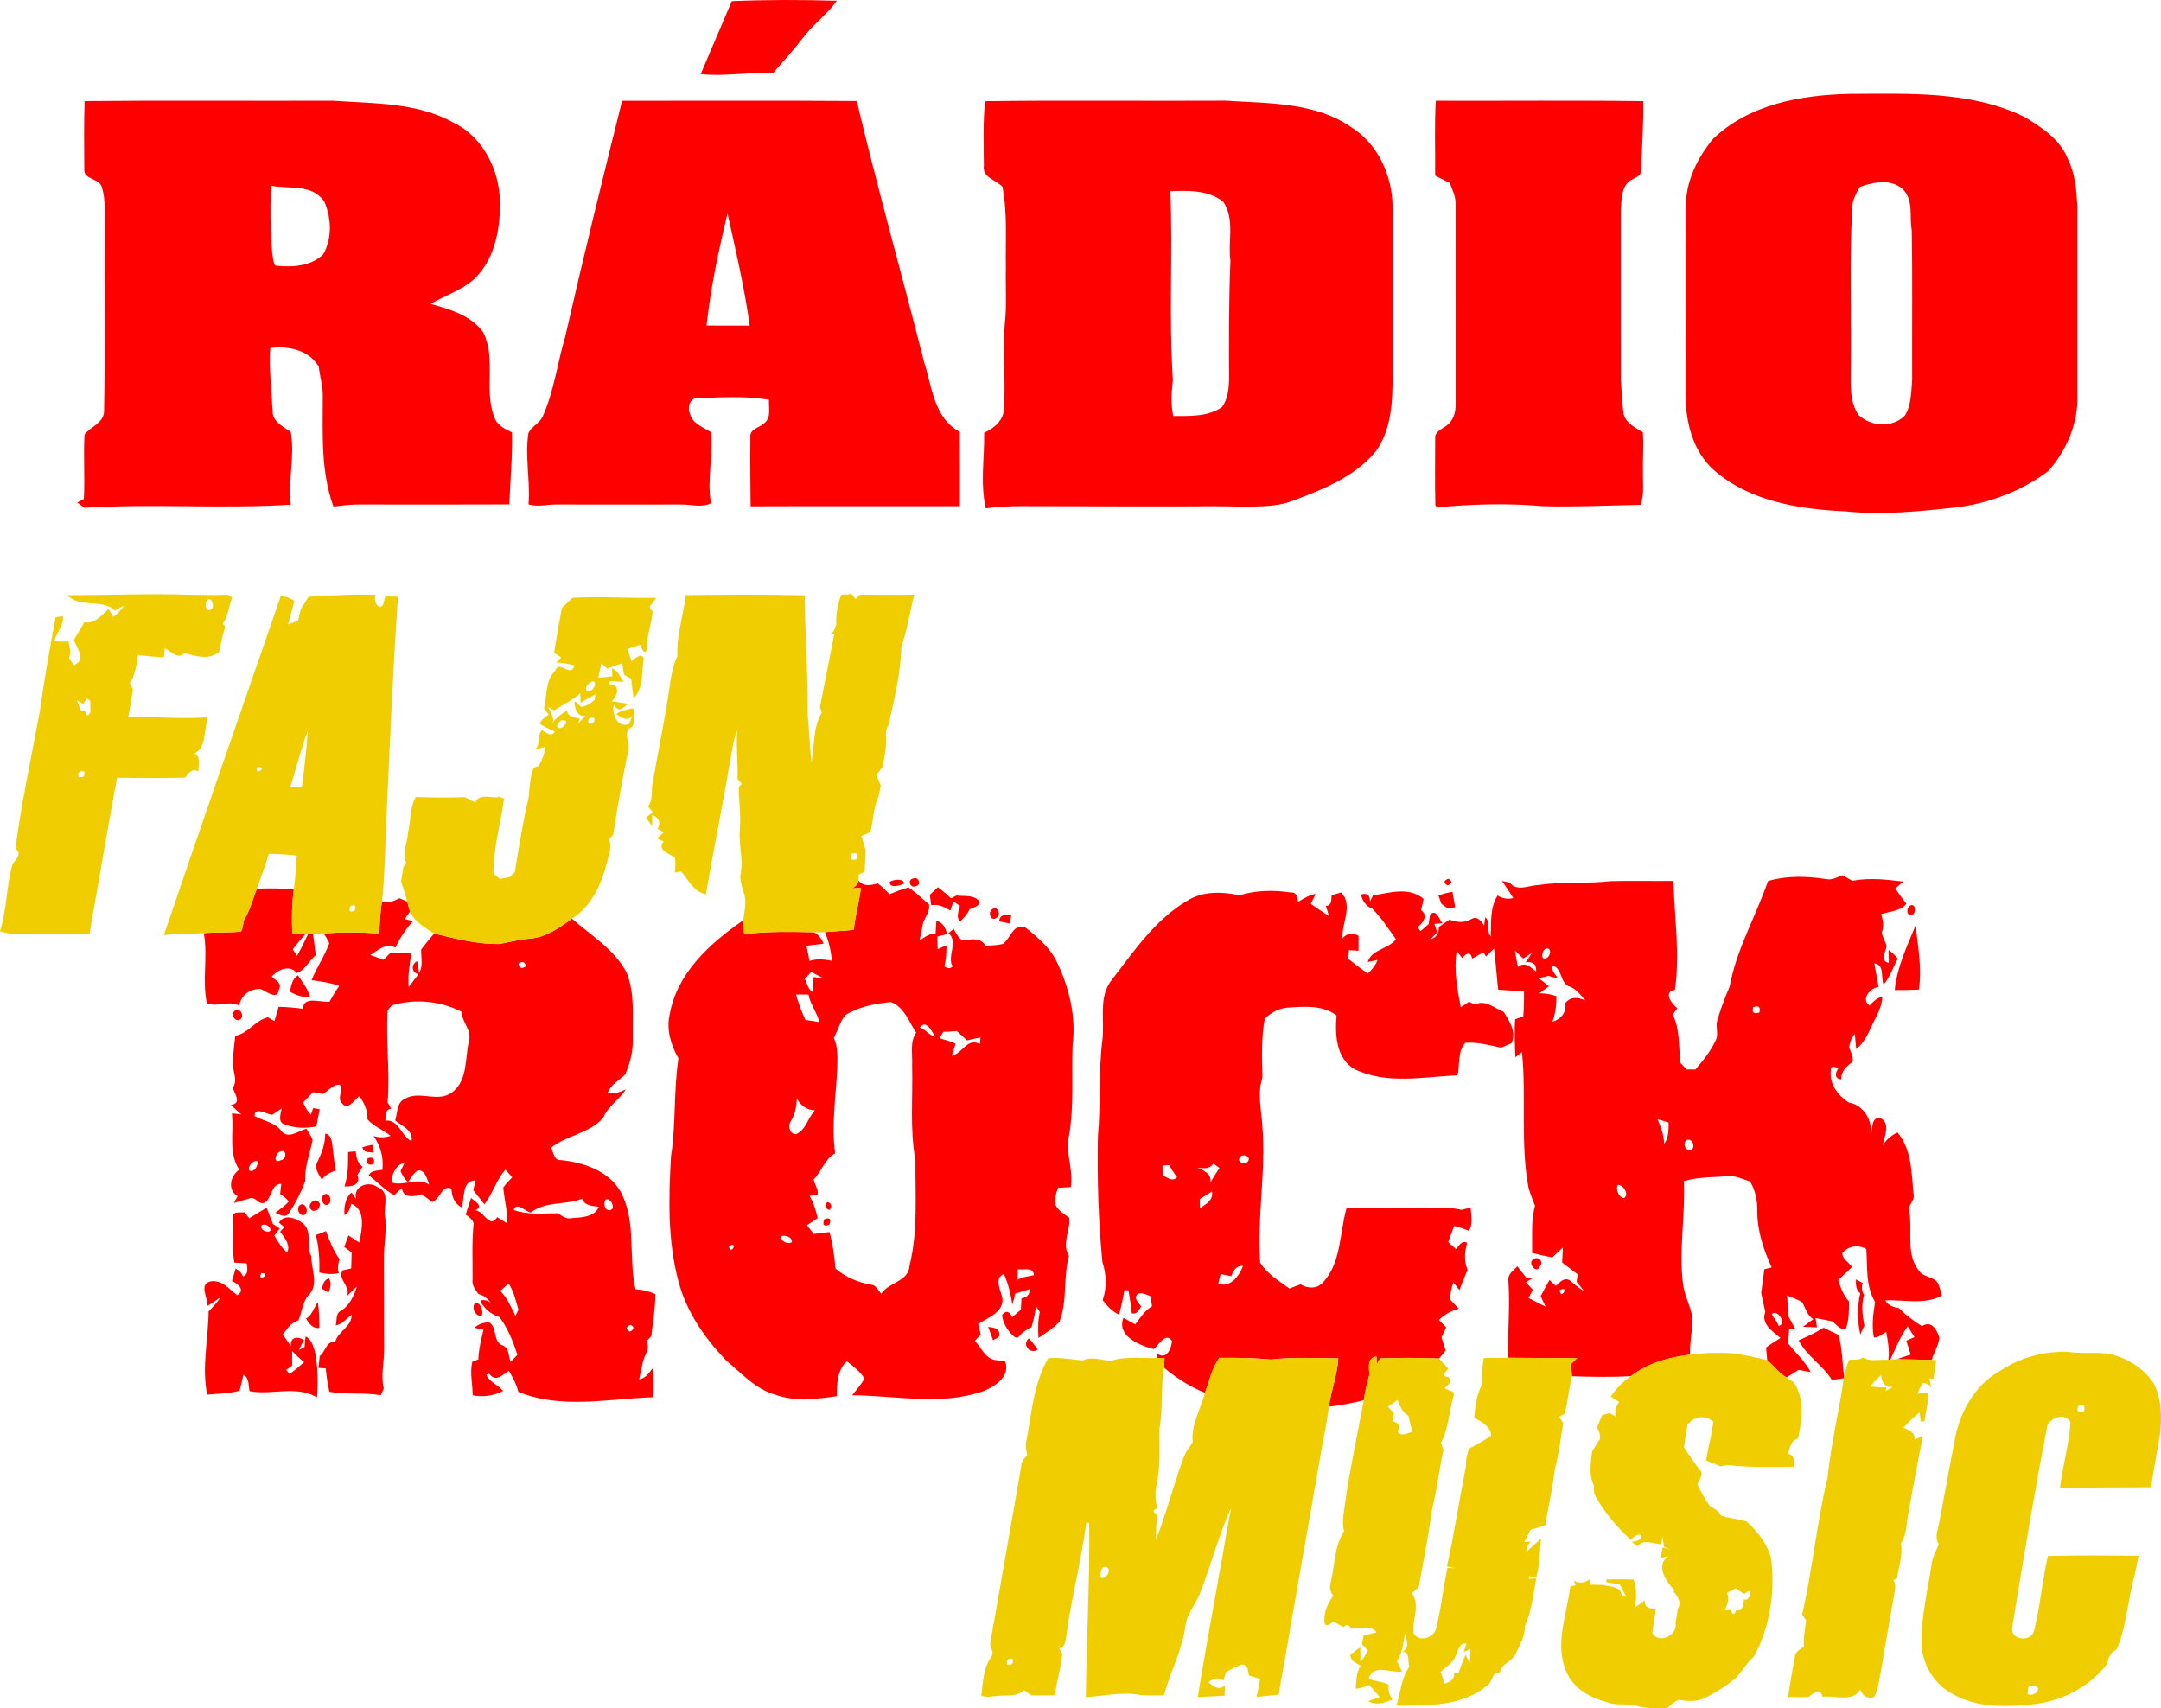 <svg width="634.24pt" height="501.35pt" version="1.1" viewBox="0 0 634.24 501.35" xmlns="http://www.w3.org/2000/svg">
 <g fill="#fe0000">
  <path d="m214.78 0.33c10.26-0.43 20.57-0.41 30.83-0.11-2.93 4.12-7.14 7.06-10.14 11.12-2.71 3.55-5.74 6.84-8.68 10.19-7.07-0.46-14.12 1-21.14 0.22 3.04-7.14 6.11-14.27 9.13-21.42z"/>
  <path d="m502.79 40.74c10.57-10.14 25.76-12.85 39.89-13.18 17.24-0.03 35.41-1 51.36 6.69 5.09 3.04 10.54 6.56 12.82 12.31 2.18 4.33 2.56 9.26 2.85 14.01 0 19.02-0.01 38.05 0 57.07-0.23 7.65-3.48 14.81-8.45 20.54-8.3 6.25-18.27 9.87-28.57 10.9-10.3 1.1-20.7 2.1-31.03 1.01-13.45-0.62-27.97-2.85-38.48-11.98-6.4-5.57-8.51-14.44-8.49-22.62 0.08-18.28-0.06-36.57 0.07-54.85 0.04-7.38 3.39-14.31 8.03-19.9m43.07 14.14c-1.19 2.1-2.45 4.28-2.29 6.8-0.75 15.27-0.19 30.57-0.36 45.86 0.05 4.77-0.58 10.07 2.24 14.24 3.59 3.44 10.03 3.89 13.63 0.17 1.92-3.08 1.82-6.94 2.13-10.45-0.07-14.62 0.13-29.24-0.11-43.86-0.71-3.96 0.54-8.72-2.47-11.93-3.43-3.34-8.72-2.35-12.77-0.83z"/>
  <path d="m24.83 29.67c24.28-0.24 48.57-0.02 72.85-0.11 11.97 0.86 24.71 0.43 35.51 6.49 8.71 4.24 13.47 14.06 13.55 23.46 0.04 7.53-1.38 15.71-6.64 21.45-3.73 4.03-9.15 5.55-13.75 8.25 5.65 1.54 11.87 3.33 15.47 8.32 3.9 7.77 0.16 16.87 3.22 24.82 0.78 2.41 3.09 3.55 5.22 4.55 0.17 7.07-0.49 14.09-0.78 21.14-14.6 0.07-29.19 0.03-43.79 0.02-2.63-0.02-5.23 0.32-7.83 0.6-3.73-10.25-3.13-21.35-3.13-32.07 0.1-3.05-0.83-5.99-1.18-9-2.96-4.93-8.9-6.09-14.24-5.45-0.4 6.2 0.41 12.39 0.7 18.58 0 3.22 3.21 4.43 5.35 6.11 1.21 7.05-0.86 14.19-0.02 21.3-20.15 1.25-40.44-0.36-60.59 0.91-0.52-0.39-1.55-1.17-2.07-1.56 0.48-0.25 1.44-0.75 1.93-1 0.36-6.32-0.18-12.67 0.21-18.98 1.79-2.3 5.63-3.29 5.73-6.82 0.37-18.03 0.05-36.1 0.16-54.14-0.08-3.96 0.42-8.07-0.92-11.88-0.96-2.35-5.23-1.98-5.05-4.95-0.05-6.68-0.12-13.36 0.09-20.04m54.83 24.87c-0.556 4.162-0.357 21.985 1.13 23.42 4.87 0.54 10.32 0.31 14.06-3.28 2.69-4.68 2.44-10.68 0.33-15.52-3.53-5.22-10.22-3.62-15.52-4.62z"/>
  <path d="m182.58 29.58c22.96 0.03 45.92-0.1 68.87 0.07 6.1 25.63 13.27 50.99 19.74 76.54 2.35 7.24 2.91 16.58 10.49 20.54 0.07 7.28 0.01 14.55 0.03 21.83-20.47 0.05-40.94-0.05-61.4 0.04-0.02-6.69-0.22-13.38-0.07-20.07-0.4-2.63 2.64-2.96 4.13-4.37 2.07-1.67 1.15-4.53 1.34-6.81-7.21-1.26-14.55-0.68-21.8-0.45-1.76 0.73-2.13 3.04-1.37 4.63 0.73 2.87 3.9 3.87 6.14 5.31 0.69 6.98-1.27 13.96-0.01 20.88-2.87 1.35-5.96 0.29-8.96 0.34-11.98 0.02-23.97 0.03-35.95 0-2.89-0.11-5.81 0.85-8.64-0.05 0.56-6.98-1.1-13.94-0.03-20.91 0.94-1.92 3.22-2.85 4.17-4.81 3.36-7.5 4.33-15.76 6.66-23.59 5.26-23.11 10.92-46.13 16.66-69.12m24.79 65.96c4.22 0.04 8.44 0.03 12.66 0.01-1.505-11.14-4.359-23.209-6.51-32.9-2.753 11.435-4.978 22.047-6.15 32.89z"/>
  <path d="m289.16 29.7c23.5-0.31 47-0.02 70.5-0.15 12.59 0.83 26.32 0.35 37.13 7.91 7.71 4.97 11.82 14.11 11.93 23.1-0.02 16.33-0.02 32.66 0 48.98 0.01 7.85-0.15 16.41-5 23.01-6.32 7.59-15.746 11.228-25.11 14.71-5.591 2.079-16.415 1.271-21.88 1.31-15.69 0.111-31.38 0.01-47.07 0-6.78 0.06-13.58-0.32-20.32 0.62-1.72-7.31-0.37-14.81-0.48-22.21 2.98-1.25 5.87-3.82 5.82-7.31 0.47-8.04-0.41-16.13 0.19-24.18 0.66-5.64 0.21-11.31 0.34-16.97-0.15-7.9 0.53-15.88-1-23.69-1.89-2.08-5.95-2.68-5.45-6.18-0.05-6.31-0.33-12.66 0.4-18.95m54.34 26.41c0.73 18.47-0.49 37.01 0.73 55.45-0.41 3.51-0.65 7.04 0.11 10.53 4.81 0 10.09 0.26 14.25-2.56 1.73-2.18 2.02-5.23 2.14-7.93-0.06-11.7-0.1-23.42 0.4-35.07-0.79-5.75 1.35-12.01-2.06-17.26-4.34-3.54-10.3-3.34-15.57-3.16z"/>
  <path d="m421.42 29.57c20.29 0.07 40.59-0.15 60.88 0.12 0.1 7-0.44 13.96-0.69 20.95-0.66 1.54-2.72 1.77-3.84 2.92-2 2.15-1.84 5.31-2.06 8.04 0 16.66-0.01 33.32 0.01 49.99 0.27 3.36 0.29 6.76 0.86 10.08 0.75 2.68 3.43 3.85 5.59 5.19 0.3 3.89-0.07 7.8 0.04 11.7-0.08 3.21 0.44 6.53-0.73 9.6-9.57 0.19-19.15 0.66-28.74 0.4-10.31-0.93-20.73-0.62-31 0.36l-0.46-0.63c-0.18-6.51-0.05-13.04-0.06-19.56-0.19-1.94 1.79-2.71 3.08-3.65 2.2-1.34 2.99-4.02 2.92-6.47-0.02-19.67-0.01-39.35-0.01-59.03-0.01-2.07-1-3.94-1.67-5.85-1.45-0.71-2.9-1.44-4.33-2.18 0.1-7.32-0.26-14.66 0.21-21.98z"/>
 </g>
 <g fill="#fe0000">
  <path d="m251.99 258.49c1.49 1.77 3.59 1.37 5.6 0.79 1.29 0.89 2.37 2.06 3.49 3.18 0.89-0.36 1.79-0.72 2.7-1.08 0.96-0.29 1.92-0.61 2.88-0.94 2.11 1.52 4.03 3.3 6 5.02 0.33 1.94-0.95 3.49-1.68 5.15-0.41 1.8-0.65 3.63-1.14 5.42 1.46-0.94 2.93-2.01 4.75-2.08 0.06-1.24 0.14-2.48 0.23-3.71 1.9 0.45 2.76 2.17 3.11 3.94-0.71 0.17-2.11 0.53-2.82 0.71 0.03 1.23 0.05 2.46 0.09 3.69 0.85-0.38 1.72-0.77 2.59-1.15-0.02 2.07-0.09 4.16-0.63 6.18 0.8 0.62 1.63 0.82 2.42 0.03-1.77-3 1.84-7.08-1.21-9.78 0.5-0.41 1.01-0.82 1.53-1.22 0.85 1.38 1.71 3.84 3.8 3.3 2.04-0.44 4.38-0.51 5.5 1.64 1.7-0.11 3.46-0.09 5.14-0.54 2.26-1.55 2.96-6.04 6.47-4.92 3.82 2.99 7.63 6.24 9.65 10.78 3.38 7.3 5.38 15.54 4.35 23.59-0.36 9 0.48 18.07-1.08 27-1.07 5.02 1.38 9.93 0.55 14.93-1.25 0.07-2.5 0.14-3.74 0.2-0.61 1.6-1.15 3.3-0.75 5.04 0.83 1.7 2.54 2.69 4.04 3.75 0.37 3.78-2.37 7.7-0.08 11.22-1.81 6.28-0.39 13.05-2.78 19.24-1.73 1.98-4.05 3.32-6.18 4.83-0.15-2.55-0.19-5.13 0.39-7.63l-1.04-1.56c-0.46 2.01-0.78 4.05-1.4 6.03-1.39 0.59-2.61 1.43-3.57 2.6-0.94 1.28-2.21-0.54-2.89-1.2-1.12-1.43-2.02-3.16-2.18-4.99 1.13-1.4 2.12-1.18 2.97 0.66 0.84-0.75 1.69-1.5 2.55-2.23 0.05-1.11 0.11-2.21 0.18-3.31 1.7-0.28 2.48-1.18 2.36-2.69-1.43 0.42-2.84 0.86-4.24 1.32-0.19 1.07-0.45 2.13-0.79 3.17-0.52-3.07-1.2-6.11-2.49-8.96-3.28 1.44-0.54 5.19-0.4 7.65-0.14 3.89-4.43 5.2-7.14 7.04l0.72 3.04c-0.43 0.47-1.28 1.42-1.71 1.89 1.94 2.09 3.24 5.63 6.55 5.69 0.59 0.1 1.78 0.3 2.38 0.41 1.48 4.33-2.85 7.19-6.3 8.62-12.49 4.44-25.79 1.32-38.63 1.27 1.24-1.6 2.61-3.12 3.6-4.9-1.26-2.12-3.28-3.62-5.19-5.1-2.82 2.65-2.93 6.66-2.89 10.25-5.97 0.88-12.29 1.66-18.09-0.43-5.83-1.62-9.97-6.34-14.46-10.08-6.27-6.55-11.69-14.34-13.97-23.24-3.2-11.92-2.86-24.35-2.19-36.56 1.49-9.56 0.76-19.29 2.2-28.85-2.23-3.87-3.61-8.49-2.56-12.93 2.13-12.06 11.84-20.89 21.48-27.49l0.108-0.06c-0.137 1.355-0.133 2.702 0.312 4.03 6.72-0.85 13.52-0.67 20.28-0.56 1.54 0.56 2.28 1.97 3.03 3.34-1.69 0.26-3.38 0.46-5.07 0.64 0.29 1.48 0.58 2.97 0.87 4.46 2.15-0.72 4.37-0.46 6.57-0.06-0.25-2.89-0.87-5.74-2.04-8.4 2.81-0.28 5.65-0.35 8.47-0.67 0.43-4.17 1.58-8.2 2.11-12.35-0.67 0.04-1.99 0.12-2.65 0.16 1.083-0.468 1.728-1.217 1.935-2.245m-13.875 26.795c-0.47 0.5-1.4 1.52-1.87 2.03 0.66 1.35 0.89 3.09 2.36 3.88 0.05-1.11 0.14-3.31 0.19-4.42 0.72 0.09 2.18 0.27 2.91 0.36-1.2-0.62-2.4-1.24-3.59-1.85m-4.49 6.6c0.75 2.55 1.65 5.05 2.78 7.47 1.35 0.22 2.72 0.44 4.09 0.65-0.68-2.86-2.66-5.18-3.18-8.08-1.24-0.02-2.47-0.03-3.69-0.04m14.42 6.11c-1.49 1.98-2.15 4.46-3.3 6.65 1.31 2.83 1.03 5.99 1.01 9.02-0.43 8.27-1.75 16.58-0.63 24.84-3.1 1.67-3.89 5.32-6.29 7.66 0.2 1.52 1.5 2.9 1.14 4.46-0.59 0.1-1.76 0.3-2.34 0.4 1.19 2 1.84 4.25 2.38 6.51-1.06 0.68-2.11 1.37-3.15 2.06 0.49 0.65 1.47 1.93 1.96 2.58 1.53-0.18 3.08-0.37 4.63-0.56 1.04 3.49 1.42 7.11 1.78 10.71 2.94 2.55 6.59 4.07 10.4 4.73 1.52 0.12 2.12 1.7 3.05 2.69 2.17-3.48 7.99-3.52 8.27-8.19 2.52-10.14 1.67-20.68 1.74-31.01-1.69-9.23-0.71-18.64-0.97-27.96 0.18-3.18-0.74-6.68 1.19-9.49-2.2-3.24-3.41-7.44-7.43-8.98-4.69 0.48-9.38 1.32-13.44 3.88m21.91 3.59c1.74 0.55 2.78 2.29 4.55 2.74-1.06-1.64-2.55-5.23-4.55-2.74m6.94 1.27c-0.28 0.46-0.84 1.38-1.12 1.83 1.51 0.66 3.24 0.79 4.69 1.7-0.28 0.88-0.85 2.64-1.13 3.53 3.22-0.73 4.47-5.41 8.27-3.49 0.04-0.49 0.14-1.45 0.19-1.94-1.33 0.29-2.65 0.58-3.96 0.88-1.01-0.94-2-1.86-3.01-2.76-1.31 0.16-2.62 0.24-3.93 0.25m-42.99 19.58c-0.13 2.29-0.49 4.6-1.73 6.58-1.02 1.33-0.43 3.69 1.35 3.94 3.07-1.21 3.55-4.86 5.68-7.05-2.38-0.07-4.22-1.43-5.3-3.47m-4.77 40.48c-0.18 1.36 2.2 2.5 3.29 1.66 0.26-1.51-2.2-2.23-3.29-1.66m-15.18 2.78c0.25 3.17 3.12-1.52 0 0m-4.81 1.08c0.53 0.59 0.53 0.59 0 0m89.6 5.75c-0.01 0.78-0.04 2.34-0.06 3.13 1.43-0.96 3.16-0.97 4.78-1.39-0.08-2.49-3.13-1.45-4.72-1.74z"/>
  <path d="m268 257.84c1.61-0.71 2.57 1.94 0.72 2.27-1.63 0.7-2.47-1.95-0.72-2.27z"/>
  <path d="m425.11 257.91c1.23 0.75 1.13 1.41-0.29 1.96-1.23-0.77-1.13-1.43 0.29-1.96z"/>
  <path d="m518.91 258.58c5.44-1.59 11.32-1.44 16.89-0.59 1.76 0.44 3.37-0.5 4.99-1.09 0.95 0.54 1.91 1.08 2.88 1.62 4.94-0.97 10.01-0.36 14.96 0.22-0.59 0.51-1.78 1.51-2.38 2.01 1.03 1.55 2.13 3.05 3.27 4.53-1.85 2.19-4.87 2.21-7.41 3.01 0.49 1.75 0.96 3.55 0.17 5.3 0.16 1.43 1.04 2.65 1.43 4.03-0.22 1.69-2.07 4.48 0.65 4.99-0.02-0.95-0.05-2.85-0.07-3.8 1 0.72 1.91 1.58 2.71 2.56-1.4 2.53-2.25 5.39-4.17 7.6-0.92-2.08 0.39-5.84-2.73-6.22 0.4 2.31 0.85 4.61 1.23 6.93-2.4 0.25-5.32 3.66-2.62 5.44 1.05-1.09 2.15-2.26 3.72-2.59-0.03 3.21-1.9 5.9-3.15 8.73-1.15 2.43-2.3 4.95-4.48 6.64-0.14-1.49-0.28-2.97-0.42-4.45-0.95 1.13-1.46 2.5-1.7 3.94 0.55 1.33 1.23 2.72 1.08 4.23-1.78 1.31-3.46 2.75-3.33 5.2-2.14-0.21-1.81-1.97-0.86-3.29-0.9-0.4-2.41-0.93-2.24 0.69-0.49 3.94 2.18 7.41 5.3 9.4 4.42 0.72 6.9 5.26 6.51 9.49 0.45-1.7 0.01-5.21 2.59-5.01 3.3 1.39 1.31 5.55 0.84 8.08 1.04-1.69 2.55-2.95 4.33-3.81 4.2 5.01 4.12 11.98 4.71 18.15 0.5 1.84-1.74 3.12-1.26 4.95 1.04 5.83-1.15 12.63 2.94 17.61 1.46 2.04 4.93 1.51 5.73 4.14 0.37 1 0.66 2.03 0.86 3.09-5.2 2.75-10.97 1.1-16.55 1.36 0.84 1.47 2.33 2.04 3.95 2.24 2.03 2.06 4.34 3.81 6.8 5.32 2.76-1.83 4.42 1.06 5.13 3.41-0.3 2.29-1.57 4.32-2.27 6.49-3.39-0.09-6.78-0.09-10.15-0.24 1.31-0.44 2.64-0.88 3.98-1.31-0.44-1.37-0.88-2.74-1.28-4.09 0.6-0.26 1.8-0.78 2.41-1.04-0.68-1.07-1.35-2.13-2.01-3.18-2.17 3-3.51 6.48-5.09 9.8-0.14 0.01-0.42 0.03-0.56 0.05 0.38-2.75-0.17-5.47-0.63-8.15-1.22 0.5-2.26 1.78-3.66 1.54-0.61-3.44-0.2-6.94 0.39-10.35-2.84-4.7-2.22-10.32-2.59-15.56-2.38-1.35-5.3-0.95-7.06 1.2 0.04 1.75 1.97 2.71 2.87 4.08-1.33 1.29-2.68 2.56-4.06 3.79 0.71 2.25 1.52 4.53 3.16 6.3-0.01 2.68 0.06 5.46-0.91 8.01-1.69 0.63-2.8-1.44-4.09-2.18-1.61-0.33-3.22-0.65-4.81-0.95 0.11 0.69 0.32 2.06 0.42 2.74-1.38-0.05-2.75-0.11-4.11-0.17 0.99-0.75 2-1.49 3.03-2.21-1.77-1.14-2.29-3.18-3.2-4.93-1.39-0.93-3.01-1.43-4.52-2.05 0.19 2.06 0.39 4.13 0.46 6.2 0.66 1.25 1.33 2.49 2.02 3.74l-1.85-0.09c-0.12 1.38-0.24 2.77-0.33 4.16 2.2 2.84 4.97 5.27 6.66 8.48-0.88-0.16-2.65-0.48-3.53-0.65-1.21 0.73-2.39 1.47-3.57 2.21-2.23-1.28-3.71-3.45-5.66-5.05-0.09-0.93-0.26-2.79-0.34-3.72 1.33-1.02 2.8-1.88 4.23-2.8-2.32-1.98-5.79-4.09-4.46-7.68-0.44-1.86-0.83-3.73-1.2-5.6 0.34-2.29 0.62-4.59 0.92-6.88l2.16-0.56c-2.4-5.18-4.22-10.7-4.23-16.46 0.08-3.07-0.54-6.1-2.11-8.76-2.24-0.67-4.44-1.89-6.83-1.52-4.23 0.31-8.52 0.2-12.61 1.43 0.47 10-1.49 20-0.27 29.99 0.37 3.41 2.15 6.45 2.75 9.81 0.16 3.57-0.75 7.1-0.68 10.69l0.042 0.427c-6.21 0.777-12.334 2.356-17.352 6.303-5.77 0.36-11.57 0.2-17.34 0.04-0.07-0.9-0.2-2.7-0.26-3.6 0.45-0.44 1.37-1.33 1.83-1.77-6.77 0-13.54 0.02-20.31-0.06-0.15-7.66 0.65-15.32 0.06-22.96-0.01-1.76 1.63-2.71 2.68-3.88 0.88 1.14 1.75 2.27 2.64 3.42 0.46 0.02 1.37 0.05 1.82 0.07-0.49 0.3-1.48 0.89-1.97 1.18 0.5 0.56 1.52 1.67 2.02 2.22-0.42 0.8-0.83 1.61-1.23 2.43 1.65 0.82 3.31 1.67 4.98 2.52-0.49-1.03-0.97-2.05-1.44-3.07 0.86-1.59 1.72-3.18 2.59-4.77 0.46 0.44 1.4 1.32 1.87 1.77 1.11-0.99 2.27-2.55 3.99-1.73 1.4 1.13 2.73 2.38 4.34 3.27-0.74-0.94-1.48-1.86-2.23-2.76 0.07-0.55 0.23-1.65 0.3-2.2-1.54-1.14-3.04-2.29-4.55-3.45 0.07-1.47 0.14-2.94 0.22-4.4-1.06 0.95-2.1 1.92-3.12 2.91-1.99-0.41-3.96-0.82-5.91-1.33 0.11-4.62-0.38-9.34 0.84-13.86-0.67-1.75-1.39-3.48-1.9-5.27-2.47-13.14-0.55-26.59-1.93-39.81-0.48 0.38-1.44 1.13-1.92 1.51-0.14-3.73-0.37-7.46-0.05-11.19 0.58-0.2 1.76-0.59 2.35-0.78 0.28-2.44 0.18-4.9 0.24-7.34-2.53-0.2-5.06-0.38-7.58-0.51-0.48-4.04-0.73-8.09-1.22-12.12-0.79 0.78-1.58 1.57-2.36 2.37l-0.77-1.26c-1.1 0.62-2.2 1.25-3.28 1.88-0.55-2.39-1.77-1.46-2.96-0.2l-1.6-2.04c-0.88 5.53 0.12 11.09 1.2 16.52 0.78-0.55 1.58-1.09 2.39-1.64 0.44 0.22 1.34 0.65 1.78 0.86 2.99-1.64 5.7 1.09 8.39 2.09 1.75 2.81 3.8 5.83 2.33 9.24-1.03 0.42-2.05 0.86-3.06 1.3-3.46-0.71-6.95-1.71-10.5-1.42-2.32 2.5-1.55 6.39-2.29 9.52-10.06 0.47-20.83 2.8-30.3-1.83-5.4-3.23-5.66-10.15-5.21-15.73-4.09-3.11-9.55-2.64-14.37-2.28-2.58 0.14-4.79 1.49-6.67 3.15-1.1 5.73-0.83 11.59-0.7 17.39-1.59 4.61-0.28 9.44-0.04 14.15 1.15 13.39-1.61 26.74-0.64 40.12 2.01 3.33 5.52 5.37 8.59 7.62 0.82-0.31 2.45-0.91 3.26-1.22 2.21 1.31 4.99 1.37 6.74-0.73 5.29-5.86 4.68-14.39 6.77-21.58 5.83-0.37 11.67 0 17.52-0.08 5.41 0.17 10.88-0.77 16.22 0.53 0.67-0.17 2.02-0.51 2.69-0.69 0.07 2.28 0.81 4.77-0.54 6.83-1.41-0.62-2.85-1.09-4.33-1.4-0.58 1.58-1.16 3.15-1.73 4.73 0.77 0.69 1.56 1.38 2.35 2.07 0.85-1.07 1.58-2.67 3.23-1.87-0.75 2.62-1 5.33 0.11 7.91-0.84 1.97-1.66 3.96-2.4 5.98l-1.72-2.24c-0.7 1.57-0.9 3.27-1.03 4.97 0.85 0.9 1.72 1.82 2.59 2.74-2.23 0.57-4.23 1.66-5.85 3.29 0.54 0.55 1.6 1.64 2.14 2.19-0.35 0.73-1.04 2.18-1.38 2.9 0.39 1.29 0.79 2.58 1.21 3.88-0.48 0.58-1.43 1.75-1.91 2.34-5.78-0.29-11.58-0.22-17.36-0.06-0.21 0.43-0.64 1.3-0.85 1.73-0.04-0.57-0.12-1.69-0.16-2.26-2.87 0.39-2.18 3.27-2.1 5.32-0.69 2.47-1.3 4.97-1.65 7.52-3.37 0.79-6.77 1.55-10.22 1.87 0.63-4.79 2.5-9.34 2.75-14.19-6.61-0.04-13.25-0.39-19.82 0.37-5.02-0.5-10.05-0.55-15.09-0.5-2.2 3.06-2.96 6.79-4.21 10.27-4.41-1.77-8.42-4.34-12.04-7.4l0.16-2.84h-2.09l-0.02-1.26c2.73 1.98 4.16-1.56 4.3-3.74-1.84-2.7-3.91 1.22-5.33 2.4-4.09-1.04-11.01-3.79-8.91-9.16 1.15 0.63 2.31 1.27 3.48 1.91 1.45-1.94 2.78-4.08 4.92-5.35-0.13-0.74-0.39-2.21-0.52-2.95-1.14-0.42-2.31-1.08-3.53-0.7-1.75 1.24 0.21 2.63 0.84 3.74-0.67 1.05-1.24 2.44-2.75 2.02-0.23-2.27-0.57-4.52-0.97-6.75-0.3-0.02-0.9-0.04-1.2-0.06-0.4 2.43-0.91 4.84-1.57 7.21-1.98-0.96-3.5-2.55-4.81-4.26 1.29-3.68 1.14-7.51-0.07-11.17-1.19-12.26-1.55-24.59-1.32-36.9 0.87-9.25 0.14-18.57 1.26-27.81 0.89-6.1-1.35-13.21 3-18.37 6.46-8.4 12.68-17.54 22.01-23.02 4.54-2.85 10.18-2.66 15.24-1.57 4.89-1.46 10.06-1.62 15.09-0.81 1.78-0.15 1.97 1.42 2.13 2.79 1.61-1.05 3.29-2.04 5.22-2.39-0.49 0.97-0.98 1.94-1.48 2.9 1.78 1.23 3.55 2.48 5.38 3.64-0.32-1.01-0.64-2.02-0.95-3.01 1.8-0.11 1.56-1.78 1.69-3.12 0.91-0.27 1.83-0.55 2.76-0.83 3.64 3.56 0.16 9.09 0.41 13.5 1.31-1.59 3-1.69 4.74-0.78-0.02 1.46-0.03 2.92-0.02 4.39-0.69-0.05-2.09-0.14-2.79-0.19-0.06 0.63-0.18 1.91-0.24 2.55 1.87 1.49 3.77 2.95 5.74 4.34 1.23-1.12 2.3-2.4 2.88-3.99-0.72 0.14-2.17 0.44-2.89 0.59 1.23-3.83 6.11-3.71 8.28-6.68-2.16-3.1-4.27-6.31-6.95-8.99-1.87-0.65-2.82-2.29-3.31-4.1 1.77-0.61 2.66 0.08 2.66 2.05 0.22-0.45 0.65-1.35 0.86-1.81 4.96-0.8 10.58-2.63 14.87 1.01-0.26 1.1-0.5 2.21-0.74 3.32 2.2 1.48 0.56 3.78-1 4.97 0.2 0.3 0.61 0.89 0.82 1.19 0.79-0.69 1.57-1.38 2.38-2.06 0.1-0.66 0.31-1.97 0.41-2.63 1.76-2.3 2.8 1.44 3.67 2.36-0.6 0.05-1.79 0.15-2.39 0.2 0.27 0.82 0.56 1.63 0.86 2.45-0.69 0.69-1.37 1.38-2.03 2.09 1.78-0.47 2.55-1.84 2.48-3.65 1.03-0.73 2.07-1.45 3.13-2.15 2.12 0.83 4.35 1.04 6.38-0.14 1.78-1.1 2.91 0.58 3.78 1.87 0.09-0.6 0.25-1.82 0.34-2.42 1.71 1.34 0.18 4.04 1.63 5.63 0.16-4.08-0.31-8.42 2-12.03 1.42 0.91 2.96 1.16 4.61 0.76-1.06-1.72-2.18-3.4-3.34-5.04 0.58 0.12 1.74 0.37 2.31 0.49 2.08 2.8 5.66 0.75 8.47 0.73 7-1.11 14.09-0.33 21.11-1.15 6.14-0.17 12.28 0.01 18.43-0.07 0.29 10.63 1.96 21.34 0.45 31.97-3.56 0.51-0.98 4.24 0.72 5.38-0.34 0.47-1.03 1.41-1.37 1.88 2.19 4.44 1.69 9.45 2.3 14.22 0.46 0.47 1.37 1.42 1.83 1.9 0.63-0.01 1.89-0.01 2.52-0.01 2.23-2.56 4.42-5.24 5.87-8.34 1.09-1.82 0.02-3.94 0.5-5.85 0.99-3.47 2.29-6.83 3.69-10.14 1.99-10.92 7.69-20.6 11.27-30.99m-66.05 22.64c1.32 0.72 2.72-1.57 1.78-2.63-1.42-0.98-2.48 1.59-1.78 2.63m-8.24-2.21c0.24 1.62 0.56 3.24 0.9 4.85 2.03-1.78 3.68 0.04 5.31 1.3 0.17-2.11-0.85-3.01-3.07-2.7 0.64-0.93 1.27-1.87 1.9-2.81-0.89 0.56-1.76 1.13-2.62 1.71-0.6-0.59-1.82-1.76-2.42-2.35m11.15 4.41c-0.68 1.57 0.86 2.56 1.46 3.78-0.71-0.19-2.12-0.58-2.83-0.77-0.68 0.18-2.04 0.53-2.73 0.71 0.96 0.79 1.92 1.56 2.93 2.34-0.7 0.52-2.1 1.56-2.81 2.08 1.69-0.01 3.42 0.22 5.01 0.87 0 2.54-0.29 5.08-1.17 7.48 2.43-0.74 4.19-2.63 3.66-5.32 1.57-2.14 3.78-1.95 5.99-0.94-1.32-1.57-2.59-3.33-4.58-4.07-2.88-0.86-2.03-5.2-4.93-6.16m58.79 12.17c-0.46 1.59 0.14 2.12 1.79 1.6 0.44-1.59-0.16-2.13-1.79-1.6m-28.09 32.9c0.99 2.33 1.92 4.7 1.94 7.28 1.34-1.82 1.35-4.13 1.31-6.3-1.1-0.33-2.18-0.66-3.25-0.98m8.37 6.3c-1.2 1.05 0.27 3.7 1.74 2.58 1.18-1.07-0.29-3.72-1.74-2.58m-130.92 4.88c-1.07 1.39 1.39 2.48 2.25 1.32 1.33-1.41-1.41-2.63-2.25-1.32m-22.72 2.44c-0.01 0.94-0.01 1.89 0.01 2.84 1.33 0.64 2.93 2.08 4.26 0.54-0.88-1.1-1.65-2.3-2.3-3.53-0.49 0.03-1.47 0.11-1.97 0.15m14.92-0.59c-1.11 1.7-2.97 1.43-4.7 1.23 1.98 0.78 4.55 2 3.7 4.64 0.82-1.58 1.79-3.08 2.79-4.56-0.45-0.33-1.34-0.98-1.79-1.31m118.67 6.29c-0.65 1.29 0.3 3.59 1.78 3.87 1.8-0.95-0.19-4.12-1.78-3.87m-122.64 4.14c0.01 0.68 0.02 2.03 0.03 2.7 1.72-1.2 4.04-2.42 3.52-4.94-1.2 0.73-2.38 1.48-3.55 2.24m205.78 0.84c0.53 0.58 0.53 0.58 0 0m-196.53 21.79c-1.06-0.21-2.11-0.42-3.15-0.62-0.17 0.69-0.52 2.08-0.69 2.77 3.45 1.48 6.24-2.33 7.27-5.19-1.93-0.1-2.95 1.4-3.43 3.04m96.39 4.09c0.18 3.25 3.02-1.54 0 0m62.23 6.96c0.42 1.19 1.58 2.18 1.99 3.53 2.42-0.37-0.05-4.95-1.99-3.53z"/>
  <path d="m261.15 258.86c1.02-0.8 4.02-1.11 4.27 0.43-1.04 0.58-4.46 1.6-4.27-0.43z"/>
  <path d="m275.95 258.83c0.53 0.6 0.53 0.6 0 0z"/>
  <path d="m85.92 261.04 0.301 0.056c-0.559 4.321-0.663 8.69-0.421 13.044h3.86c-1.33 1.42-2.55 2.93-3.73 4.47 0.3 0.49 0.92 1.47 1.23 1.96 1.22-2.09 2.23-4.29 3.28-6.46 0.36-0.02 1.07-0.05 1.43-0.06 0.27 2.09 0.55 4.19 0.81 6.28-2.03 1.66-2.96 4.28-5.6 5.27-1.86-2.6-5.67-1.02-7.31 1.07 1.03 1.06 3.19 1.84 2.09 3.75-0.35 3.36-3.79 0.48-5.37-0.17-3.22-0.04-5.69 1.75-6.3 4.93-3.02-1.76-6.55 0.65-9.5-0.79-1.37-6.64 0.34-13.76-0.86-20.52 3.62-0.31 7.26-0.12 10.89-0.42 0.46-0.96 0.71-1.99 0.73-3.09 1.82-2.95 2.74-6.29 3.91-9.52 3.52-0.17 7.05-0.15 10.56 0.2z"/>
  <path d="m275.27 260.39c1.34 1.01 2.61 2.1 3.82 3.28 0.41-0.2 1.24-0.62 1.66-0.83 2.3 0.32 5.32-0.37 6.82 1.92-0.31 1.39-1.97 1.59-3.01 2.12-0.61 1.4-1.69 2.49-2.72 3.59-1.46-1.3-0.32-3.11-0.14-4.62-0.46-0.32-1.39-0.95-1.86-1.27-0.24 0.67-0.71 2.01-0.95 2.68-1.7-1.08-3.51-1.96-5.58-1.58-0.1-0.76-0.31-2.28-0.42-3.04 0.6-0.56 1.79-1.68 2.38-2.25z"/>
  <path d="m422.19 262.86c1.3-0.56 2.69-0.86 4.1-1.11 0.25 1.53 0.52 3.05 0.8 4.58-0.57 0.05-1.73 0.15-2.31 0.19-0.44-0.31-1.31-0.93-1.74-1.24-0.21-0.61-0.64-1.81-0.85-2.42z"/>
  <path d="m112.12 264.63c1.83 0.63 3.49-0.2 5.11-0.98 0.57 0.23 1.71 0.7 2.28 0.94 0.2 0.73 0.59 2.2 0.79 2.93-0.5 0.74-0.99 1.49-1.48 2.24l2.4 0.6c-2.16 2.29-3.82 4.96-5.18 7.78-2.79-1.55-5.12 0.8-7.35 2.14 1.28 0.48 2.57 0.96 3.86 1.44 0.71-0.72 1.43-1.44 2.15-2.16 2.01 0.03 4.02 0.07 6.04 0.13-0.49 3.3-1.1 6.61-0.79 9.97 0.96-1.24 1.92-2.47 2.88-3.71-2.09-0.5-2.27-2.89-0.39-3.85 0.15 0.88 0.44 2.64 0.59 3.52 1.16-2.17 0.56-4.58 0.57-6.89 1.17-1.65 2.55-3.15 3.82-4.73 6.32 1.53 12.7 3.18 19.25 3.05 3-0.56 5.96-1.4 9.04-1.57 4.64-0.45 8.51-3.18 12.14-5.86 5.66 5 12.55 9.02 16.11 15.96 2.39 6.04 1.64 12.64 1.77 18.98 0.13 3.72-0.74 7.46-2.26 10.83-1.79 1.72-4.22 2.91-5.13 5.38 1.9 0.48 3.64-0.3 5.35-1.03-1.92 3.02-5.26 4.91-6.63 8.3-4 4.65-10.67 5.11-15.35 8.84 0.81 1.26 0.8 3.71 2.8 3.6 6.75 0.68 14.25 3.16 17.73 9.45 4.62 8.81 2.1 19.13 4.29 28.49 2 0.09 3.97 0.56 5.81 1.38-0.02 4.17-0.7 8.28-1.2 12.4-0.34 0.35-1.02 1.04-1.36 1.38 0.5 1.29 0.44 2.53-0.18 3.72-1.2 2.33-1.37 5.01-2 7.53 1.91-0.26 2.9-1.91 3.97-3.29 0.19 2.84 0.38 5.71-0.05 8.56-13.11 0.44-26.77 3.58-39.38-1.59-0.57-2.22-1.61-4.26-2.81-6.19-1.87 1.24-3.85 3.48-5.73 0.86l-0.82 0.29c0.6 2.04 3.48 3 4.87 4.77-2.75 1.45-5.86 1.87-8.91 1.28-0.01-3.28-0.93-6.7-0.08-9.9 0.43-0.16 1.3-0.47 1.73-0.62 0.12-2.97 0.8-5.85 1.52-8.72-0.66-0.14-1.96-0.43-2.62-0.57 1.09-1.15 2.66-1.5 4.18-1.63 2.64 1.3 1.02 5.78 4.08 6.81 1.94 0.73 1.63 3.19 2.34 4.82 0.65-0.7 1.3-1.4 1.97-2.09-1.27-3.9-2.8-7.77-5.28-11.08-1.89-0.59-3.59-1.72-4.74-3.33-2.2-2.24 1.13-1.88 2.2-0.81-0.9-1.24-2.08-2.26-3.6-2.59-0.91-1.25-1.98-2.55-1.73-4.21 0.05-5.5-0.24-11.01 0.3-16.49-0.25-1.29-1.45-1.9-2.34-2.66 0.52-1.63 1.05-3.26 1.6-4.87 1.05 1.12 3.78 2.23 1.32 3.65 2.56 0.3 4.07 5.54 6.36 2.01 0.95 0.61 1.92 1.22 2.89 1.82 0.2-3.52-0.85-7-1.12-10.52 0.74-1.11 1.72-2.03 2.63-3-0.51-0.56-1.53-1.69-2.04-2.26-2.59 3.03-3.72 7.01-6.14 10.19-1.09-1.4-2.17-2.79-3.26-4.16 0.23-0.95 0.46-1.9 0.69-2.84-4.15-0.09-3.18 5.3-4.09 7.94-2.16-1.18-2.93-3.22-2.99-5.55-2.82-1.27-3.3 3.11-5.66 3.94-1.02-0.79-2.05-1.55-3.1-2.27-2.11 0.75-5.59 1.23-5.78-1.91-0.75 0.73-1.51 1.44-2.24 2.18-2.83-1.52-5.02-3.9-7.5-5.88 0.76-1.52 2.59-1.26 4-1.56 0.42-3.56-0.56-7-2.58-9.94 1.64 0.51 3.3 0.5 4.97-0.04-2.15-1.81-4.95-2.71-6.81-4.89 0.15-2.52-0.92-4.77-2.32-6.77-1.5 0.98-3.34 4.36-5.11 2.11-1.57-1.35 0.4-3.75-0.61-5.46-2.02-0.23-3.38 1.82-5.01 2.72-0.72-0.14-2.15-0.42-2.87-0.56-0.98 1.03-1.98 2.06-2.96 3.08 0.64 1.24 1.25 2.55 2.31 3.51l0.67-1.89c0.48 0.09 1.44 0.26 1.92 0.35-0.36 1.66-0.69 3.33-0.99 5.01-3.16 0.66-6.53 0.56-9.53-0.66-1.86-0.72-0.88-3.23-0.62-4.61-0.95 0.63-1.89 1.26-2.83 1.89-1.51-0.17-5.28-2.54-5.14 0.34 2.54 1.48 5.75 1.76 7.69 4.19 2.01 2.84 5.05 0.23 7.49-0.48 0.63 1.09 1.45 2.12 1.83 3.35-0.8 4.01-2.4 7.86-2.14 12.02-1.21 3.17-2.72 6.33-4.63 9.14-0.92 1.95-2.74 0.82-4.15 0.2 1.34-1.11 2.87-2.03 3.97-3.39-0.78-0.81-1.64-1.52-2.57-2.14 0.08-0.75 0.26-2.24 0.34-2.99-3.1-0.01-2.7 4.42-5.01 5.55-1.54 0.66-2.34-1.48-3.83-1.39-1.7 0.43-3.36 1-5.05 1.47 0.27-0.5 0.8-1.5 1.06-2-3.08-1.9-2.14-5.92 0.48-7.79-3.27-4.96-1.47-10.98-2.15-16.52 0.68 0.08 2.03 0.22 2.71 0.3-1.02-0.94-2-1.85-3.01-2.76 3.28-0.46 1.13-3.16 0.58-5.05 1.6-2.39-0.21-5.08-0.04-7.64 0.17-2.54 0.49-5.07 0.74-7.61 3.8-0.67 5.83-4.54 9.62-5.44 0.47 0.29 1.41 0.86 1.88 1.14 0.39-1.41 0.81-2.81 1.23-4.21 2.37 0.05 4.73 0.25 7.1 0.57 0.32-3.93 5.25-1.75 7.85-2.08 0.87-1.59 1.8-3.15 2.85-4.63-2.62-0.92-5.37-1.35-8.11-1.67 1.43-3.76 3.86-7.08 5.19-10.88-0.47-1-1.06-1.93-1.63-2.86 5.38-0.4 10.79-0.44 16.18 0.08 0.36-3.13 0.33-6.3 0.92-9.4m40.03 18.2c0.3 1.34 1.04 1.6 2.22 0.78-0.31-1.35-1.05-1.61-2.22-0.78m-37.17 12.26c-0.31 0.38-0.92 1.13-1.23 1.51-0.51 8.99 0.72 17.96 0.02 26.93 0.26 0.46 0.77 1.39 1.03 1.85-1.88 0.36-1.6 2.09-1.69 3.52 4.09-0.36 4.54 4.57 7.68 6.01 0.57-3.21-2.82-4.42-4.81-6.05 0.72-2.14 0.41-5.26 2.81-6.35 4.39-2.57 9.7 1.24 13.92-1.91 4.59-3.46 3.76-9.89 4.88-14.93 1-3.26-1.98-5.65-2.19-8.77-6.28-3.16-13.7-3.87-20.42-1.81m-32.83 42.93c-1.42 0.43-2.03 3.69 0.2 2.52 1.86-0.24 1.95-3.5-0.2-2.52m-8.98 5.53c1.4 0.75 2.73-1.53 2.41-2.74-1.28-0.4-2.97 1.48-2.41 2.74m41.8 3.54c3.74 1.13 7.52-1.72 11.01 0.6-0.68-1.58-0.97-3.97-3.07-4.23-1.54 0.58-2.17 2.26-3.15 3.45-1.06-0.83-1.66-2-2.2-3.18 0.29-0.59 0.86-1.76 1.14-2.35-2.44 0.17-3.92 3.67-3.73 5.71m40.79 8.79c-1.56-0.27-4.15-3.29-5.01-0.76 4.21 1.52 8.61 0.98 12.99 0.98 1.2 0.73 2.44 1.8 3.99 1.43 2.82-0.22 6.78-0.24 8.02-3.36-1.86-0.25-4.18-0.23-4.88-2.36-4.92 1.97-10.69 0.65-15.11 4.07m22.09-3.92c-0.83 0.97-0.56 3.1 0.91 3.27 2.26-0.08 0.62-3.66-0.91-3.27m-28.56 24.75c-0.83 0.71-1.66 1.44-2.47 2.17 2.06 2.05 3.2 4.75 4.45 7.34 0.23-0.45 0.67-1.33 0.9-1.78-0.73-2.65-1.39-5.39-2.88-7.73m35.69 12.1c-1.32 0.7-1.35 1.38-0.07 2.03 1.33-0.72 1.36-1.4 0.07-2.03z"/>
  <path d="m560.21 268.41c-1.03-0.89 0.01-3.35 1.39-2.63 0.99 0.9 0.12 3.72-1.39 2.63z"/>
  <path d="m273.83 266.77c0.58 0.59 0.58 0.59 0 0z"/>
  <path d="m291.19 266.88c1.54-1.29 2.77 1.64 1.33 2.49-1.65 1.29-2.74-1.6-1.33-2.49z"/>
  <path d="m293.25 270.41c0.13-2.1 1.94-1.95 3.57-1.94-0.11 0.65-0.34 1.95-0.45 2.6-1.05-0.22-2.09-0.44-3.12-0.66z"/>
  <path d="m562.18 271.7c0.79 6.12 1.88 12.49 1.02 18.74-2.37 0.12-4.74 0.15-7.1 0.14 0.65-6.67 3.56-12.77 6.08-18.88z"/>
  <path d="m85.07 291.06c0.42-1.78 0.66-3.76 2.36-4.8 1.33 2.04 3.02 3.96 3.52 6.42-2.11 0.08-4.07-0.6-5.88-1.62z"/>
  <path d="m68.89 296.66c1.53-1.24 3 1.59 1.6 2.56-1.48 0.95-2.86-1.57-1.6-2.56z"/>
  <path d="m95.43 332.73c1.86 0.26 1.96 2.28 2.15 3.71 0.26 2.37 0.54 4.75 0.92 7.11-1.57 0.54-3.07 1.27-4.02 2.7-0.88-1.52-2.33-3.36-1.34-5.18 1.27-2.62 2.35-5.36 2.29-8.34z"/>
  <path d="m106.36 336.69c0.96-0.27 1.93-0.5 2.92-0.68 0.11 0.57 0.32 1.71 0.43 2.28-1.31-0.2-3.04 0.15-3.35-1.6z"/>
  <path d="m102.19 338.12c0.55-0.05 1.64-0.15 2.19-0.2 0.28 1.67 0.42 3.51 2.03 4.5-0.38 0.61-1.14 1.84-1.53 2.45 1.24 2.73-1.6 3.52-3.77 3.33 1.08-3.26 1.06-6.69 1.08-10.08z"/>
  <path d="m107.92 339.94c1.59-0.48 2.17 0.1 1.73 1.73-1.61 0.47-2.19-0.11-1.73-1.73z"/>
  <path d="m104.5 351.88c-0.96-3.77 3.76-5.47 6.4-3.38 3.55 1.33 1.72 5.43 2.08 8.22 0.64 4.3-0.38 8.57-0.29 12.88 0.05 8.67-0.01 17.35 0.04 26.03 0.11 3.97-1.05 7.96-0.09 11.91-0.23 0.49-0.68 1.48-0.9 1.97-4.98-0.89-10.08-0.1-15.06-1.03-0.53-2.26-0.85-4.57-1.08-6.87-0.53-0.02-1.59-0.08-2.12-0.1 0.11-1.17 0.22-2.34 0.35-3.49 1.71-1.27 1.94-4.52 4.56-4.19 0.86-3.23 4.93-4.39 4.82-8.02-1.48 1.19-2.69 2.84-4.67 3.21 0.39-1.37-0.1-3.42 1.41-4.24 2.61-1.48 3.96-4.48 4.82-7.22-1 0.91-1.97 1.86-2.91 2.84 1.15-2.91-2.99-5.08-1.27-7.57 0.62-0.13 1.85-0.39 2.47-0.53 0.07-1.55 0.13-3.11 0.18-4.66-0.55-0.41-1.66-1.25-2.21-1.66 0.32-0.85 0.95-2.53 1.26-3.37 1.04 0.7 2.08 1.4 3.13 2.1 0.81-3.7 2.13-9.63-2.34-11.42-0.27 1.35-0.72 2.65-1.98 3.37-0.14-2.42 0.17-4.96 2.06-6.67 0.34 0.47 1.01 1.42 1.34 1.89z"/>
  <path d="m94.95 350.72c1.6-1.22 2.71 1.71 1.53 2.7-1.54 1.1-2.68-1.74-1.53-2.7z"/>
  <path d="m91.83 355.39c-2.67-1.31 1.08-4.89 2.06-1.96-0.06 1.37-0.75 2.02-2.06 1.96z"/>
  <path d="m242.76 352.79c1.29 0.3 1.55 1.09 0.77 2.35-1.29-0.33-1.55-1.11-0.77-2.35z"/>
  <path d="m87.95 353.75c1.54-1.2 2.77 1.66 1.63 2.68-1.51 1.04-2.81-1.68-1.63-2.68z"/>
  <path d="m73.17 357.55c1.7-1.02 3.39-2.06 5.09-3.09 0.61 1.57 1.23 3.16 1.82 4.75 0.51 0.34 1.52 1.01 2.02 1.35-0.4 0.52-1.19 1.55-1.59 2.07 1.05 1.81 2.16 3.65 3.78 5.03 1.04-2.36-0.78-4.37-2.07-6.14 0.3-0.34 0.9-1.02 1.21-1.36-0.39-0.33-1.16-0.99-1.55-1.31 1.59-2.79 5.26-1.2 7.19 0.35 2.75 2.57 0.51 6.46 2.29 9.48-0.03 3.79 2.37 8.6-0.93 11.57-1.69 2.07-1.8 4.91-2.86 7.31-2.13 0.58-3.29 2.49-4.56 4.11 0.8 1.13 1.57 2.28 2.36 3.44-0.24-2.78 2.02-2.98 3.88-1.77-0.59 0.92-1.07 1.88-1.47 2.89 0.41-0.21 1.21-0.63 1.61-0.85 0.07-0.77 0.2-2.32 0.26-3.1 1.83 0.7 2.2 2.82 2.79 4.45 0.87 4.41 0.94 8.94 0.6 13.41-6.1-3.64-13.2-0.58-19.79-1.82-0.38-1.65-0.05-3.91-1.81-4.84-0.38 1.56-0.67 3.15-1.14 4.69-3.09 0.87-6.33 0.87-9.49 1.16-1.66-8.09 0.34-16.29 0.42-24.43 1.29-1.33 2.57-2.69 3.59-4.25-1.28 0.93-2.56 1.86-3.94 2.63 0.17-2.24-2.55-6.39 0.82-7.16 3.3-0.65 5.6 2.22 7.93 4.03 2.52-1.51 0.12-3.45-1.55-4.14 0.27-0.91 0.8-2.73 1.06-3.63 1.02 0.44 1.75 1.2 2.2 2.27 1.67-0.69 1.23-2.38 1.09-3.83-1.22-0.08-2.43-0.16-3.64-0.23-0.85-4.43-0.18-8.98-0.45-13.47-0.04-1.77 2.25-1.08 3.36-1.33 0.37 0.44 1.11 1.32 1.47 1.76m3.61 2.09c-0.58 1.27 1.53 2.31 2.5 1.66 0.51-1.23-1.54-2.39-2.5-1.66m-0.09 13.99c-1.47 3.02 3.3 0.15 0 0m9.05 22.89v4.32c-0.45 0.31-1.34 0.92-1.78 1.23 0.26 0.31 0.78 0.93 1.04 1.24 1.46-1.12 2.88-2.28 4.25-3.5-1.25-1.02-2.42-2.11-3.51-3.29z"/>
  <path d="m241.93 357.87c1.61-0.65 2.1-0.13 1.49 1.56-1.61 0.66-2.11 0.14-1.49-1.56z"/>
  <path d="m92.7 362.5c0.99-0.39 1.98-0.78 2.98-1.16 1.06 2.87 2.16 5.76 3.99 8.25-0.45 1.32-0.73 2.72-0.21 4.08-1.92 0.43-3.86 0.28-5.75-0.19 0.13-3.69-0.1-7.39-1.01-10.98z"/>
  <path d="m449.83 369.73c1.52-1.35 3.41 0.47 2.07 2.03-0.86 2.23-3.53-0.81-2.07-2.03z"/>
  <path d="m94.5 378.25c0.27-1.3 0.6-2.64 2.06-3.06 0.82 1.38 0.38 2.8-0.1 4.18l-1.96-1.12z"/>
  <path d="m544.73 375.51c0.48 0.26 1.46 0.79 1.95 1.05-0.4 1.29-0.26 2.45 0.42 3.48-0.86 2.97-0.49 6.06 0.08 9.05-0.41 0.87-0.81 1.74-1.2 2.61-0.83-4.01-0.96-8.11-0.01-12.11-1.29-1-1.34-2.61-1.24-4.08z"/>
  <path d="m89.84 387.01c1.83-1.04 2.26-3.22 3.45-4.81 0.37 2.5 0.45 5.04 0.44 7.57-1.98 0.2-3.03-1.26-3.89-2.76z"/>
  <path d="m139.26 382.68c1.6-1.12 2.76 2.3 2.13 3.47-1.7 0.39-3-2.08-2.13-3.47z"/>
  <path d="m290.01 389.44c1.32 0.17 3.31 0.32 3.28 2.12 0.32 1.1-1.25 1.23-1.82 1.85-0.5-1.33-0.99-2.65-1.46-3.97z"/>
  <path d="m535.23 389.69c1.44 0.72 2.89 1.43 4.36 2.11 1.11 3.94 1.09 8.06 1.63 12.1l-0.07 0.62c-0.87 0.12-2.63 0.37-3.5 0.49-2.7-4.38-7.41-6.99-9.74-11.62 2.5-1.1 4.99-2.25 7.32-3.7z"/>
  <path d="m301.96 392.81c0.95 1.02 1.84 2.12 2.58 3.32-2.32 1.51-4.67-1.54-2.58-3.32z"/>
 </g>
 <g fill="#f0cd00">
  <path d="m246.66 175.18c0.38-1.54 2.25 0 3.08-1.11l1.32 1.72c0.34-0.31 1.02-0.94 1.36-1.26 5.3 0.04 10.6 0.1 15.91 0-1.3 5.11-2.07 10.35-3.78 15.35-0.21 7.43-1.88 14.7-3.55 21.91l-0.21 0.97c-0.71 1.12-0.94 2.39-0.7 3.71 0.08 2.92-0.51 5.8-1.08 8.66-0.46 0.59-1.37 1.77-1.83 2.36 0.33 0.75 0.98 2.25 1.31 3-0.17 1.09-0.38 2.18-0.63 3.26-1.71 3.29-1.39 7.08-2.48 10.52-0.64 0.27-1.93 0.82-2.58 1.09 0.41 1.36 0.84 2.73 1.27 4.1-0.1 1.68-0.17 3.37-0.24 5.07l-0.06 1.29c-0.46 0.23-1.37 0.69-1.82 0.92 0.34 1.95-0.3 3.28-1.92 3.98 0.66-0.04 1.98-0.12 2.65-0.16-0.53 4.15-1.68 8.18-2.11 12.35-2.82 0.32-5.66 0.39-8.47 0.67-1.13 0.05-2.25 0.05-3.36 0.02-6.76-0.11-13.56-0.29-20.28 0.56-1.4-4.18 1.56-8.55-0.41-12.76-0.29-1.55-0.95-3.1-0.71-4.69 0.89-4.36-0.56-8.7-0.22-13.08 0.43-4.23-0.31-8.44-0.29-12.66l0.88-0.87c-0.32-0.37-0.94-1.11-1.25-1.48 0.19-4.78-0.47-9.54-0.07-14.31-1.33 3.23-1.57 6.74-2.28 10.13-2.19 12.69-4.75 25.32-6.93 38.01-3.6-0.63-5.08-4.26-7.31-6.67-0.46 0.08-1.39 0.24-1.85 0.32 0.28-1.42 0.22-2.85 0.09-4.27-1.49-1.38-5.43-2.21-3.32-4.84-0.5-0.23-1.49-0.7-1.98-0.94 0.5-0.44 1.5-1.33 2.01-1.77-0.46-0.25-1.37-0.75-1.83-1 1.04-1.82 0.52-3.18-1.57-4.09 0.01 0.84 0.01 2.5 0.01 3.33-0.46-0.64-1.38-1.92-1.84-2.56 0.67-0.52 1.34-1.04 2.03-1.55-0.34-0.42-1.04-1.26-1.38-1.69 1.49-2.14 0.82-4.75 1.35-7.15 1.58-9.09 3.48-18.1 4.82-27.22 0.01-0.09 0.04-0.26 0.06-0.35 0.45-3.24 0.91-6.53 2.37-9.5-0.36-6.04 1.82-11.85 2.38-17.83 11.64-0.13 23.31-0.24 34.96 0.06 0.12 11.68 0.99 23.36 0.88 35.04 0.39 4.65 0.6 9.32 1.1 13.97 0.94-4.83 0.39-10.34 3.05-14.62-0.14-0.38-0.42-1.16-0.57-1.54 1.37-7.18 2.88-14.38 4.21-21.53-0.5 0.03-1.5 0.09-2 0.11 1.79 0.16 2.04-1.58 2.6-2.88-0.16-2.75 0.35-5.5 1.21-8.1m3.19 75.44c-0.59 1.56-0.04 2.07 1.66 1.54 0.59-1.58 0.04-2.09-1.66-1.54z"/>
  <path d="m19.77 174.7c12.2-0.03 24.4-0.55 36.6-0.12 3.52 0.08 7.05 0.11 10.58-0.02l1.17 0.9c-1.03 2.47-1.06 5.31-2.7 7.52 0.17 0.25 0.52 0.76 0.7 1.01-0.85 2.38-1.26 4.89-1.81 7.35-3.03 2.48-6.82 1.24-10.18 0.35-1.96 2.06-3.91-0.57-5.74-1.4-0.08 0.66-0.25 1.99-0.33 2.66-2.53-0.17-5.06-0.36-7.56-0.72-0.46 2.87-0.74 5.86-2.4 8.35 0.23 0.41 0.7 1.24 0.94 1.65-0.44 2.78-0.9 5.56-1.4 8.33 7.74-0.31 15.49 0.57 23.2-0.03-0.24 1.75-0.49 3.5-0.8 5.24-0.01 0.09-0.05 0.26-0.06 0.35-0.23 2.04-0.94 4.03-2.86 5.03 2.03 1.13 0.99 3.45 1.14 5.27-1.89-1.03-2.93 0.43-3.9 1.82-6.67 0.15-13.34 0.07-20.01 0.04-1.09 6.17-2.27 12.31-3.34 18.48-0.01 0.09-0.04 0.26-0.06 0.35-1.48 9.02-3.19 18.01-4.68 27.03-7.19-0.12-14.39-0.09-21.57-0.06-1.62 0.14-3.17-0.34-4.7-0.74 2.04-6.41 1.83-13.28 3.69-19.72 0.93-1.3 2.96-3.21 0.83-4.53 1.8-13.61 4.72-27.04 7.21-40.53 1.27-9.17 2.87-18.3 4.61-27.4 0.53-0.08 1.59-0.26 2.11-0.34 0.36 2.84-1.96 4.71-2.45 7.35 1.36 0.22 2.72 0.23 4.09 0.01 0.18 1.6 1.05 3.27 0.13 4.84 0.34 0.56 1.04 1.67 1.39 2.22 3.74-1.44 1.13-4.94 0.05-7.34 1.04-1.75 2.06-3.51 3.1-5.26 2.96 0.69 5.12-2.19 7.11-3.91 0.47 0.77 0.94 1.54 1.42 2.31 1.24-0.96 2.36-2.05 3.2-3.37-0.69 0.37-2.08 1.11-2.77 1.48-3.81-3.51-10.27-0.55-13.95-4.45m40.8 3.65c0.44 1.64 2.4 0.22 1.88-0.97-0.07-0.23-0.21-0.67-0.27-0.89-1.01-1.81-2.38 0.81-1.61 1.86m-36.09 28.27-1.9-1.05c0.29 0.76 0.88 2.29 1.17 3.05l1.24 0.04c0.27 1.63 0.78 1.74 1.55 0.33-0.01-0.83-0.04-2.5-0.05-3.33l-1.05-0.66c-0.24 0.41-0.72 1.21-0.96 1.62m20.55 19.39c0.63 0.61 0.63 0.61 0 0m-22 2.01c1.37 0.31 1.96-0.21 1.75-1.57-1.36-0.34-1.94 0.18-1.75 1.57z"/>
  <path d="m90.58 175.13c6.58-0.33 13.14-0.79 19.74-0.55-1.03 1.46 0.85 5.04 2.15 2.76 0.16-0.58 0.47-1.73 0.63-2.31 1.22 0.04 2.46 0.08 3.7 0.12-1.5 21.58-2.36 43.19-3.38 64.78v0.28c-0.33 8.14-0.47 16.31-1.3 24.42-0.59 3.1-0.56 6.27-0.92 9.4-5.39-0.52-10.8-0.48-16.18-0.08-1.06 0.04-2.11 0.07-3.15 0.1-0.36 0.01-1.07 0.04-1.43 0.06l-0.78 0.03h-3.86c-0.27-4.85-0.11-9.72 0.63-14.52 0.34-2.82 0.39-5.67 0.65-8.49-2.71-0.36-5.45-0.54-8.18-0.51-1.08 3.44-2.28 6.84-3.54 10.22-1.17 3.23-2.09 6.57-3.91 9.52-0.02 1.1-0.27 2.13-0.73 3.09-3.63 0.3-7.27 0.11-10.89 0.42-3.92 0.28-7.85 0.13-11.74 0.6 11.31-33.25 22.87-66.43 34.36-99.62 1.38 0.26 2.69 0.73 3.93 1.41-0.48 2.37-1.24 4.67-1.84 7.01 0.97-0.36 1.96-0.72 2.94-1.08 0.28-1.15 0.56-2.3 0.81-3.46 0.76-1.2 1.53-2.4 2.29-3.6m-5.7 26.8c0.66 0.37 0.66 0.37 0 0m0.3 29.15h3.41c0.743-5.404 1.355-11.406 1.78-16.62-2.1 5.42-3.43 11.09-5.19 16.62m-9.54-5.99c-1.5 2.96 3.37 0.01 0 0m27.16 40.89c-0.51 1.5-0.07 1.91 1.33 1.23 0.47-1.45 0.02-1.85-1.33-1.23z"/>
  <path d="m168.03 175.46c8.21-0.45 16.42 0.16 24.64-0.01-0.67 0.89-1.35 1.77-2.03 2.65l0.45 0.82c0.11 0.14 0.35 0.41 0.46 0.54-0.36 3.91-1.85 7.64-1.82 11.61-0.97 1.11-1.41-1.39-1.94-1.81-1.21 0.41-2.42 0.82-3.61 1.23 0.38 1.21 0.77 2.42 1.18 3.63 0.95-0.76 2.69-2.71 3.6-0.94-0.73 3.89 0.03 8.78-3 11.77-0.29-1.9-0.55-3.79-0.69-5.7-0.53-0.3-1.59-0.89-2.12-1.19-0.19-1.14-0.37-2.27-0.54-3.41-1.47 0.54-2.95 1.07-4.4 1.62-0.57-0.54-1.13-1.07-1.68-1.6-0.34 1.43-0.66 2.86-0.98 4.3 1.38-0.16 2.77-0.32 4.16-0.48-0.02-0.58-0.06-1.74-0.09-2.32 1.8 0.62 2.33 2.63 3.45 3.96-1.04-0.05-3.13-0.16-4.17-0.21 0 0.23-0.01 0.71-0.01 0.94 3.2-0.29 2.51 3.65 0.6 4.95 1.65 0.24 3.29 0.49 4.94 0.77-1.32 0.81-2.84 3.06-4.24 0.18-0.79 2.66 1 7.01 4.39 5.78 0.24-0.58 0.71-1.73 0.95-2.31-1.78 1.65-3.26 0.19-4.7-0.61 1.4-1.17 3.25-1.32 4.93-1.77 0.69 1.79 0.54 3.64-0.14 5.41-2.91 1.27-0.97 4.17-1.12 6.41-1.71 8.43-3.26 16.89-4.55 25.38-0.32 0.33-0.95 1-1.27 1.33 1.08 2.02 0.01 4.16-0.39 6.21-1.61 6.52-4.5 13.34-10.44 17.03-3.63 2.68-7.5 5.41-12.14 5.86-3.08 0.17-6.04 1.01-9.04 1.57-6.55 0.13-12.93-1.52-19.25-3.05-2.71-1.72-5.73-3.44-7.12-6.48-0.2-0.73-0.59-2.2-0.79-2.93-0.52-2.01-1.19-3.98-1.8-5.96 0.25-1.33 0.46-2.67 0.63-4 0.22-0.37 0.65-1.11 0.86-1.48-1.34-2.67 0.43-5.74 0.51-8.56 0.88-3.5 0.48-7.55 2.33-10.67 4.68 0.15 9.36 0.24 14.04 0.05 0.08-0.01 0.25-0.01 0.33-0.01 1.02 0.54 2.06 1.07 3.12 1.58 0.99-2.6 4.25-1.42 6.4-1.51 0.07 0.01 0.22 0.03 0.29 0.04l-0.05-0.12-0.1-0.22 1.85 0.66c-0.93 7.36-3.18 14.58-3.09 22.07 0.5 0.39 1.5 1.16 2 1.54 0.68-0.14 2.03-0.43 2.71-0.58 0.38-0.35 1.16-1.05 1.54-1.4 1.24-7.3 2.32-14.66 4.05-21.84 0.28-2.97 0.42-6.07 1.5-8.87l1.48-0.48c0.81-1.79 1.99-3.54 1.66-5.61l-2.83 0.81c2.02-1.61 0.49-4.09 2.13-5.75 1.04 0.69 2.85 2.28 3.73 0.43-1.54-0.73-3.13-1.36-4.5-2.38 0.71-1.1 1.63-1.96 2.77-2.58-0.48-0.63-0.96-1.24-1.43-1.85 1-3.75 0.32-8.1 3.33-11.05 1.12-3.39 4.54 2.32 5.65-1.55-1.72-0.47-3.49-0.73-5.26-0.84l1.31-1.53c-0.51-0.33-1.54-0.98-2.05-1.31 0.63-4.4 1.49-8.76 2.28-13.13 0.97-1.07 2.1-2 3.13-3.03m6.02 24.5c-1.04 0.32-2.47 1.43-1.94 2.66 1.34 1.15 3.63-2.15 1.94-2.66m-11.33 8.55-1.85-0.97c0.68 1.62 2.16 3.28 1.11 5.15 0.93-1.94 2.75-3.07 4.49-4.21 0.06 2.11 2.25 1.97 3.73 2.5l-0.62 1.46c0.74-0.77 1.47-1.55 2.22-2.32-2.36 0.46-3.36-2.58-3.13-4.37 0.47 0.43 1.41 1.28 1.88 1.71 1.45-0.1 3-1.11 4-2.11l0.24-1.56c-0.49 0.27-1.48 0.81-1.98 1.07-0.61 0.36-1.83 1.07-2.44 1.42-0.02-0.7-0.04-2.1-0.06-2.8-2.26 2.06-5.1 3.28-7.59 5.03m9.98 3.87c1.39 0.24 1.94-0.32 1.66-1.7-1.39-0.23-1.94 0.34-1.66 1.7m-8.67-0.24c-1.66 1.78 1.02 2.11 1.71 0.58 1.61-1.37-1.21-1.9-1.71-0.58z"/>
 </g>
 <g fill="#f0cd00">
  <path d="m501.1 397.11c2.62-0.09 5.26-0.08 7.89 0.12 0.07 0 0.19 0.02 0.26 0.03 3.15 0.54 6.31 1.15 9.42 1.97 1.95 1.6 3.43 3.77 5.66 5.05 0.54 0.36 1.62 1.09 2.16 1.46 3.28 4.89 2.4 11.03 1.23 16.46-2.13 0.51-2.35 2.76-3 4.48 2.04 0.39 1.99 2.13 1.9 3.82-6.53-0.03-13.14 0.32-19.59-0.51-0.69 0.12-1.36 0.26-2.02 0.4-1.44-0.6-2.88-1.19-4.31-1.75 0.4-2.1 0.78-4.2 1.28-6.27l0.08-0.28 0.05-0.32c0.23-1.5 0.49-2.99 0.78-4.46-2.41-2.16-5.7-1.62-7.64 0.86-0.32 2.19-0.67 4.39-1.02 6.58 1.38 2.28 2.99 4.41 4.56 6.58 1.52 1.3-0.15 2.96-0.56 4.35 0.98 2.31 2.29 4.47 3.73 6.54 1.37 0.56 2.56 1.39 3.28 2.75 2.41 0.6 4.87 0.92 7.28 1.54 3.3 2.9 6.22 6.68 7.32 11 1.14 9.76-0.28 19.98-5.06 28.67-2.05 1.81-3.4 4.2-5.22 6.2-2.67 2.33-5.72 4.2-8.86 5.82-2.47 1.39-5.29 1.13-7.96 0.71-1.34 0.47-2.31 1.55-3.4 2.4-2.88-0.01-5.83 0.29-8.62-0.55-2.99-0.99-6.22 0-9.15-1.18-4.94-1.29-9.91-4.06-11.91-9.02-3.44-8.07 0.21-16.69 1.21-24.89 0.4-0.1 1.19-0.31 1.59-0.41l-0.55-1.33c1.65 0.98 3.43 0.59 4.84-0.54l-0.04 1.72c0.85 0.02 2.54 0.05 3.38 0.07 0.08 0.01 0.25 0.03 0.34 0.03 2 0.48 5.7 0.41 5.47 3.35l1.39 0.04c-0.66-1.18-1.28-2.34-1.88-3.53-1.34-0.24-2.67-0.49-3.99-0.73l0.07-0.78c2.66-0.04 5.32-0.06 7.99 0.07 0.85 2.63 0.83 5.37 0.44 8.08 0.99-0.6 1.93-1.28 2.84-2.02-0.35 2.24 1.71 2.47 3.25 2.59-0.3 2.36-0.87 4.69-1.05 7.08 2.02 3.3 7.54 0.57 6.81-3.17l0.1-0.55c0.24-1.16 0.42-2.33 0.55-3.51 1.3-1.76-0.11-3.67-1.28-5.04l0.44-0.32c-2.59-2.31-5.88-7.57-1.87-10.02-0.59 0.13-1.77 0.39-2.36 0.52 0.16-0.77 0.47-2.31 0.63-3.08 0.6 0.17 1.81 0.52 2.41 0.7l-2-0.81-0.44-3.08c-0.12 0.57-0.34 1.7-0.45 2.26-2.33-0.16-5.17-1.64-6.93 0.58l-1.63-1.31c1.22-0.25 2.77-0.26 2.83-1.91-1.45-0.7-2.2 0.67-3.18 1.3-3.88-3.61-7.39-7.63-10.04-12.25-0.69-1.1-0.92-2.28-0.69-3.55-1.67-3.19-0.96-6.77-0.58-10.16 0.77-1.22 1.53-2.44 2.32-3.65 0.07-1.24-0.23-2.34-0.91-3.29 0.48-1.22 1-2.44 1.54-3.64l2.08-0.64c0.46 0.24 1.39 0.72 1.85 0.97-0.24-1.55 0.1-2.95 1.04-4.2-0.61-0.41-1.82-1.21-2.43-1.62 1.58-2.34 3.55-4.43 5.92-5.99 6.38-5.02 14.55-6.21 22.41-6.79m5.71 70.46c1.01 1.72 0 3.42-0.55 5.09l1.76-0.15c0.44 1.6 0.96 1.61 1.58 0.04 2.03 0.74 2-2.01 2.27-3.18 1.26 0.69 2.31-1.55 1.54-2.46-0.4 0.23-1.21 0.68-1.61 0.91-0.59-0.4-1.76-1.2-2.35-1.6-0.91 0.42-1.79 0.87-2.64 1.35z"/>
  <path d="m587.24 402.2c5.75-3.79 12.58-5.59 19.43-5.46 3.91 0.6 7.89 0.11 11.83 0.53 5.42 1.03 10.59 4.12 13.62 8.81 2.31 4.45 2.36 9.77 1.86 14.66l-0.07 0.47c-0.84 5.11-1.81 10.19-2.61 15.3-8.9 0.12-17.8-0.01-26.69 0.24 0.74-6.46 2.68-12.78 3.05-19.26-1.31-2.7-4.98-1.74-6.44 0.29-0.08 0.13-0.24 0.4-0.32 0.54-3.81 19.66-7.08 39.45-10.31 59.22-0.76 3.95 5.8 4.65 6.44 0.85 1.81-7.13 2.35-14.53 4.02-21.69 8.84-0.26 17.7-0.15 26.55-0.06-0.33 1.93-0.67 3.86-1.12 5.77-1.91 6.72-2.23 13.82-4.71 20.39-0.12 0.32-0.38 0.98-0.51 1.3-1.87 0.8-2.49 2.61-2.95 4.44-5.74 7.34-14.68 11.47-23.92 11.86-7.41 0.7-15.36 0.48-21.88-3.55-5.38-3.03-8.64-9.14-8.56-15.26 0-7.44 1.82-14.72 2.88-22.04 0.18-2.29 1.41-4.26 2.23-6.34-1.28-1.69-0.43-3.69-0.09-5.53 1.6-7.99 2.96-16.03 4.57-24.02 1.23-8.62 5.9-17.15 13.7-21.46m22.67 10.54c-0.48 1.61 0.09 2.11 1.72 1.49 0.48-1.66-0.1-2.15-1.72-1.49m-14.63 82.47c-0.05 0.49-0.15 1.46-0.2 1.95 1.11 0.83 3.2-0.25 3.12-1.67-0.85-0.91-1.83-1.01-2.92-0.28z"/>
  <path d="m542.72 399.12c1.3-0.19 2.9 0.26 4-0.74 2.18 1.43 5.04 0.51 7.52 0.74 0.14-0.02 0.42-0.04 0.56-0.05 0.5-0.05 1.49-0.14 1.99-0.18 3.37 0.15 6.76 0.15 10.15 0.24l1.37 0.06c-0.3 1.84-0.6 3.69-0.85 5.55l-1.23-0.19c0.16 0.77 0.49 2.3 0.66 3.06-0.43-1.03-1.18-1.58-2.23-1.65l-0.33-0.06-0.22 0.46-0.53 0.85c-0.21 0.47-0.63 1.42-0.84 1.89l0.9-0.2c0.56 0.01 1.69 0.02 2.25 0.03 0.14 2.8-0.73 5.52-1.09 8.28l-1.09-0.03c-0.07-0.67-0.22-2.01-0.3-2.68-1.66 1.42-3.3 2.88-4.71 4.54 1.5 0.77 3.39 1.33 3.22 3.43 0.61-0.23 1.83-0.69 2.45-0.92-1.59 7.63-2.92 15.3-4.35 22.95-0.57 2.84-0.37 5.98-2.1 8.46 0.6 3.41-0.65 6.88-1.15 10.26l-1.06 0.57c1.02 1.42 0.32 3.11 0.15 4.68-1.25 7.23-2.59 14.45-3.75 21.7-0.6 2.66-0.79 5.52-2.07 7.96-2.01 0.5-3.37-0.34-4.02-2.21-2.4 3.85-7.39 1.59-11.1 2.1-0.78-2.94-2.7-0.93-4.16 0.06-0.62 0.01-1.85 0.03-2.46 0.05-1.19-0.05-2.36-0.06-3.52-0.01 0.6-3.9 1.23-7.78 1.98-11.65-0.05-1.33 1.1-2.01 1.98-2.76l0.68-0.34c0-0.69 0.01-2.08 0.02-2.78 0.21-1.68 0.44-3.35 0.65-5.03-0.29-0.42-0.88-1.25-1.17-1.67 3.07-13.27 4.27-26.89 7.46-40.16 0.98-9.81 3.39-19.44 4.77-29.21l0.07-0.62c0.36-1.64 0.85-3.24 1.5-4.78m6.16 7.84c1.6 0.16 3.21 0.29 4.85 0.29l-0.29 1.05c0.53-0.32 1.61-0.95 2.15-1.27-2.28 0.5-3.35-1.55-3.49-3.46-1.15 1.06-2.22 2.19-3.22 3.39z"/>
  <path d="m301.28 422.7c1.52-8.14 2.13-16.67 6.33-24.02 3.43-0.41 6.82 0.35 10.23 0.62 2.57-1.35 5.52 0.02 8.26 0.1 4.39-1.42 9.06-0.67 13.59-0.83h2.09l-0.16 2.84c-0.94 5.75-0.33 11.61-1.22 17.36l-0.09 0.32v0.38c-0.14 5.39 0.36 10.86-0.85 16.17-0.58 2.33-0.32 4.77 0.16 7.1-1.38 0.45-1.37 1.05 0.02 1.82-0.25 2.42-0.42 4.86-0.36 7.3 3.18-8.03 5.24-16.45 8.28-24.52 0.64-1.46 1.62-2.72 2.5-4.03-0.56-5.07 2.33-9.71 3.6-14.5 1.25-3.48 2.01-7.21 4.21-10.27 5.04-0.05 10.07 0 15.09 0.5 6.57-0.76 13.21-0.41 19.82-0.37-0.25 4.85-2.12 9.4-2.75 14.19-0.44 3.07-0.88 6.14-1.57 9.17-0.01 0.08-0.04 0.25-0.06 0.34-3.77 21.81-7.68 43.6-11.42 65.42-0.02 0.1-0.05 0.3-0.07 0.4-0.57 3.06-1.15 6.12-1.59 9.2-2.18 0.19-4.36 0.42-6.51 0.69 0.33-1.77 0.74-3.52 1.02-5.29-1.1-0.37-2.2-0.7-3.29-1.01-0.29-1.39-0.18-3.21-2.07-3.23-1.65 0.49-3.13 1.37-4.6 2.22-0.21 0.61-0.62 1.84-0.83 2.45-1.58-1.03-3.03-0.65-4.34 0.52 1.39 1.31 3.07 2.49 4.82 0.93-0.02 0.76-0.07 2.28-0.1 3.03-2.63 0.13-5.24 0.28-7.86 0.4 1.91-12.34 4.3-24.61 6.41-36.91 0.02-0.09 0.05-0.27 0.07-0.36 1.19-6.1 2.04-12.28 3.37-18.34-3.64 7.68-5.68 16.07-8.79 24-1.09 3.7-4.05 6.59-4.66 10.46-0.89 7.21-4.45 13.68-6.35 20.63-2.31-0.01-4.62 0.1-6.91-0.1-5.32-1.03-10.68 0.3-15.99 0.65 0.15-17.05 1.18-34.03 0.97-51.07l-0.85-0.22c-1.42 11.08-4.35 21.94-5.83 32.98-0.01 0.08-0.03 0.25-0.04 0.33-0.27 1.46-0.28 3.33-2.1 3.69 0.24 0.38 0.7 1.15 0.94 1.54-0.46 4.1-1.63 8.09-2.2 12.19-2.33 0.02-4.66 0.05-6.98 0.03-0.49-0.37-1.48-1.11-1.97-1.49-2.25 1.99-5.31 1.31-8.04 1.66-1.57 0.03-3.26 0.6-4.73-0.19l0.22-0.38c0.01-0.05 0.02-0.15 0.03-0.2l-0.02-0.24c0.46-3.58 0.6-7.4 2.79-10.44 1.21-1.46-0.8-3.09-0.16-4.69 2.95-17.03 6.02-34.03 8.94-51.06 0.02-1.42 0.82-2.54 1.83-3.43-0.33-1.47-0.66-2.96-0.23-4.44m22.56 37.22c-0.76 0.78-1.04 2.14-0.73 3.18 1.99 0.6 3.66-3.66 0.73-3.18m-28.16 28.68c1.35 0.19 1.85-0.39 1.5-1.74-1.4-0.2-1.9 0.38-1.5 1.74z"/>
  <path d="m401.9 403.47c-0.08-2.05-0.77-4.93 2.1-5.32 0.04 0.57 0.12 1.69 0.16 2.26 0.21-0.43 0.64-1.3 0.85-1.73 5.78-0.16 11.58-0.23 17.36 0.06 0.88 0.98 1.76 1.97 2.67 2.96-0.84 1.03-2.26 2.3-0.05 2.43l0.41 0.42c0.65 1.36-0.62 2.08-1.45 2.91 0.88 0.37 1.77 0.75 2.66 1.16l0.08 0.89c-1.46 4.61-1.44 9.67-3.78 13.99 0.19 0.49 0.56 1.49 0.74 1.98-1.23 5.77-1.9 11.65-3.32 17.38l-0.02 0.13-0.04 0.28c-0.99 7.16-2.39 14.27-3.66 21.39-0.02 1.44-1.3 2.13-2.27 2.92 2.65 3.43-0.05 7.88 0.58 11.79 1.46 2.72 5.78 1.46 6.51-1.26 1.57-5.88 2.13-11.99 3.38-17.94 0.57 0.03 1.72 0.08 2.3 0.1-0.61-0.12-1.83-0.38-2.44-0.5 0.46-2.16 0.9-4.32 1.36-6.47 0.03-0.12 0.07-0.36 0.1-0.48 1.29-7.39 2.69-14.76 4.04-22.14 0.02-0.11 0.05-0.33 0.06-0.44 0.03-0.45 0.08-1.36 0.1-1.81l0.06-0.52c0.18-0.68 0.53-2.04 0.71-2.72 2.22-1.17 4.47-2.35 6.53-3.82 0.02-2.63-2.95-4.13-4.98-5.27 0.38-3.33 0.66-6.78 2.36-9.76-0.14-2.6 0.03-5.19 0.46-7.75 2.37-0.03 4.75-0.06 7.14-0.08 6.77 0.08 13.54 0.06 20.31 0.06-0.46 0.44-1.38 1.33-1.83 1.77 0.06 0.9 0.19 2.7 0.26 3.6-0.9 3.64-1.14 7.43-2.18 11.03-0.4 0.22-1.19 0.66-1.59 0.88 0.31 0.46 0.93 1.37 1.24 1.83-0.79 4.43-1.26 8.93-2.42 13.29l-0.06 0.23-0.03 0.24c-0.07 0.58-0.23 1.73-0.31 2.31l-0.07 0.46c-0.65 4.51-1.73 8.94-2.34 13.46-1.48 0.44-2.95 0.9-4.41 1.34-0.59 1.21-1.19 2.41-1.8 3.61l1.88-0.17c-0.71 0.85-1.44 1.74-1.21 2.97 1.42-1.27 2.81-2.57 4.25-3.82-0.41 3.76-0.41 7.59-1.36 11.28-0.54-0.06-1.61-0.18-2.14-0.23l0.03 0.78c0.51-0.05 1.53-0.14 2.04-0.19-0.9 4.72-1.28 9.59-3.33 14.01 0.15 2.99-1.59 5.6-2.75 8.25-1 2.26-4.18 2.72-4.59 5.38-2.69-0.12-2 3.22-4.07 4.09-7.38 5.97-17.35 5.57-26.3 5.65 1.2-3.83 1.42-8.04 3.81-11.44-0.61-1.49 0.41-4.4-2.07-4.38 2.3-1.23 1.27-3.43 0.74-5.33-0.43 2.78-0.74 5.68-2.31 8.09 0.47 1 0.97 2.01 1.47 3.03-3.38 0.57-8.31-2.52-9.79 2.15 1.88 0.75 4.13 0.79 5.9 1.74-0.26 1.56 0.11 3 1.12 4.32-2.31 0.98-4.83 1.87-7.19 0.5 1.13-0.41 2.27-0.79 3.43-1.16-1.01-1.21-1.98-2.48-3.08-3.59-1.3 0.51-2.59 1.01-3.98 1.1 0.23-2.29 0.11-4.71 1.44-6.7-0.85-0.55-1.7-1.09-2.52-1.62-0.14-0.38-0.42-1.15-0.55-1.53 0.95-0.83 1.95-1.62 3-2.34-0.02 1.44-0.02 2.91-0.01 4.36 0.9-1.01 1.58-2.18 2.25-3.36-0.45-0.5-1.37-1.49-1.82-1.99 0.14-0.63 0.43-1.87 0.57-2.5 1.24-0.27 2.49-0.55 3.74-0.83-1.66-2.43-5.06-1.04-7.5-1.12-0.58-1.29-1.29-1.44-2.12-0.47-0.99-0.53-1.97-1.04-2.95-1.55-0.86 0.35-1.75 1.61-2.64 0.57-0.44-3.02 0.81-5.84 2.53-8.22-0.88-1.13-1.15-2.36-0.79-3.69 1.29-5.11 1.02-10.68 3.97-15.25-0.82-2.98 0.11-5.99 0.39-8.97 1.45-9.88 3.6-19.66 5.38-29.45 0.35-2.55 0.96-5.05 1.65-7.52m5.47 9.41c0.57 0.63 1.15 1.26 1.75 1.91-0.17 0.78-0.31 1.58-0.45 2.37 1.84 0.34 2.35 1.38 1.53 3.1 1.16 1.56 2.99 0.26 4.4-0.02-0.53-1.56-0.93-3.15-1.23-4.74-1.82-0.88-2.47-2.89-3.23-4.59-0.69 0.49-2.08 1.47-2.77 1.97m41.59 44.91c0.63 0.6 0.63 0.6 0 0m-35.96 15.04c0.51 0.56 0.51 0.56 0 0m14.25 13.18c-0.77 2.13-2.95 3.2-4.46 4.75 0.55 1.06 0.86 2.2 0.92 3.43 1.72-0.4 3.21-1.08 3.07-3.13 0.32 0.03 0.95 0.09 1.27 0.12 0.59-1.87 1.3-3.69 2.06-5.49 0.32 0.59 0.95 1.77 1.27 2.36 0.07-1.36 0.13-2.71 0.18-4.06l-1.98 0.91 0.82-2.52c-2.21-0.28-2.45 2.15-3.15 3.63z"/>
 </g>
</svg>
